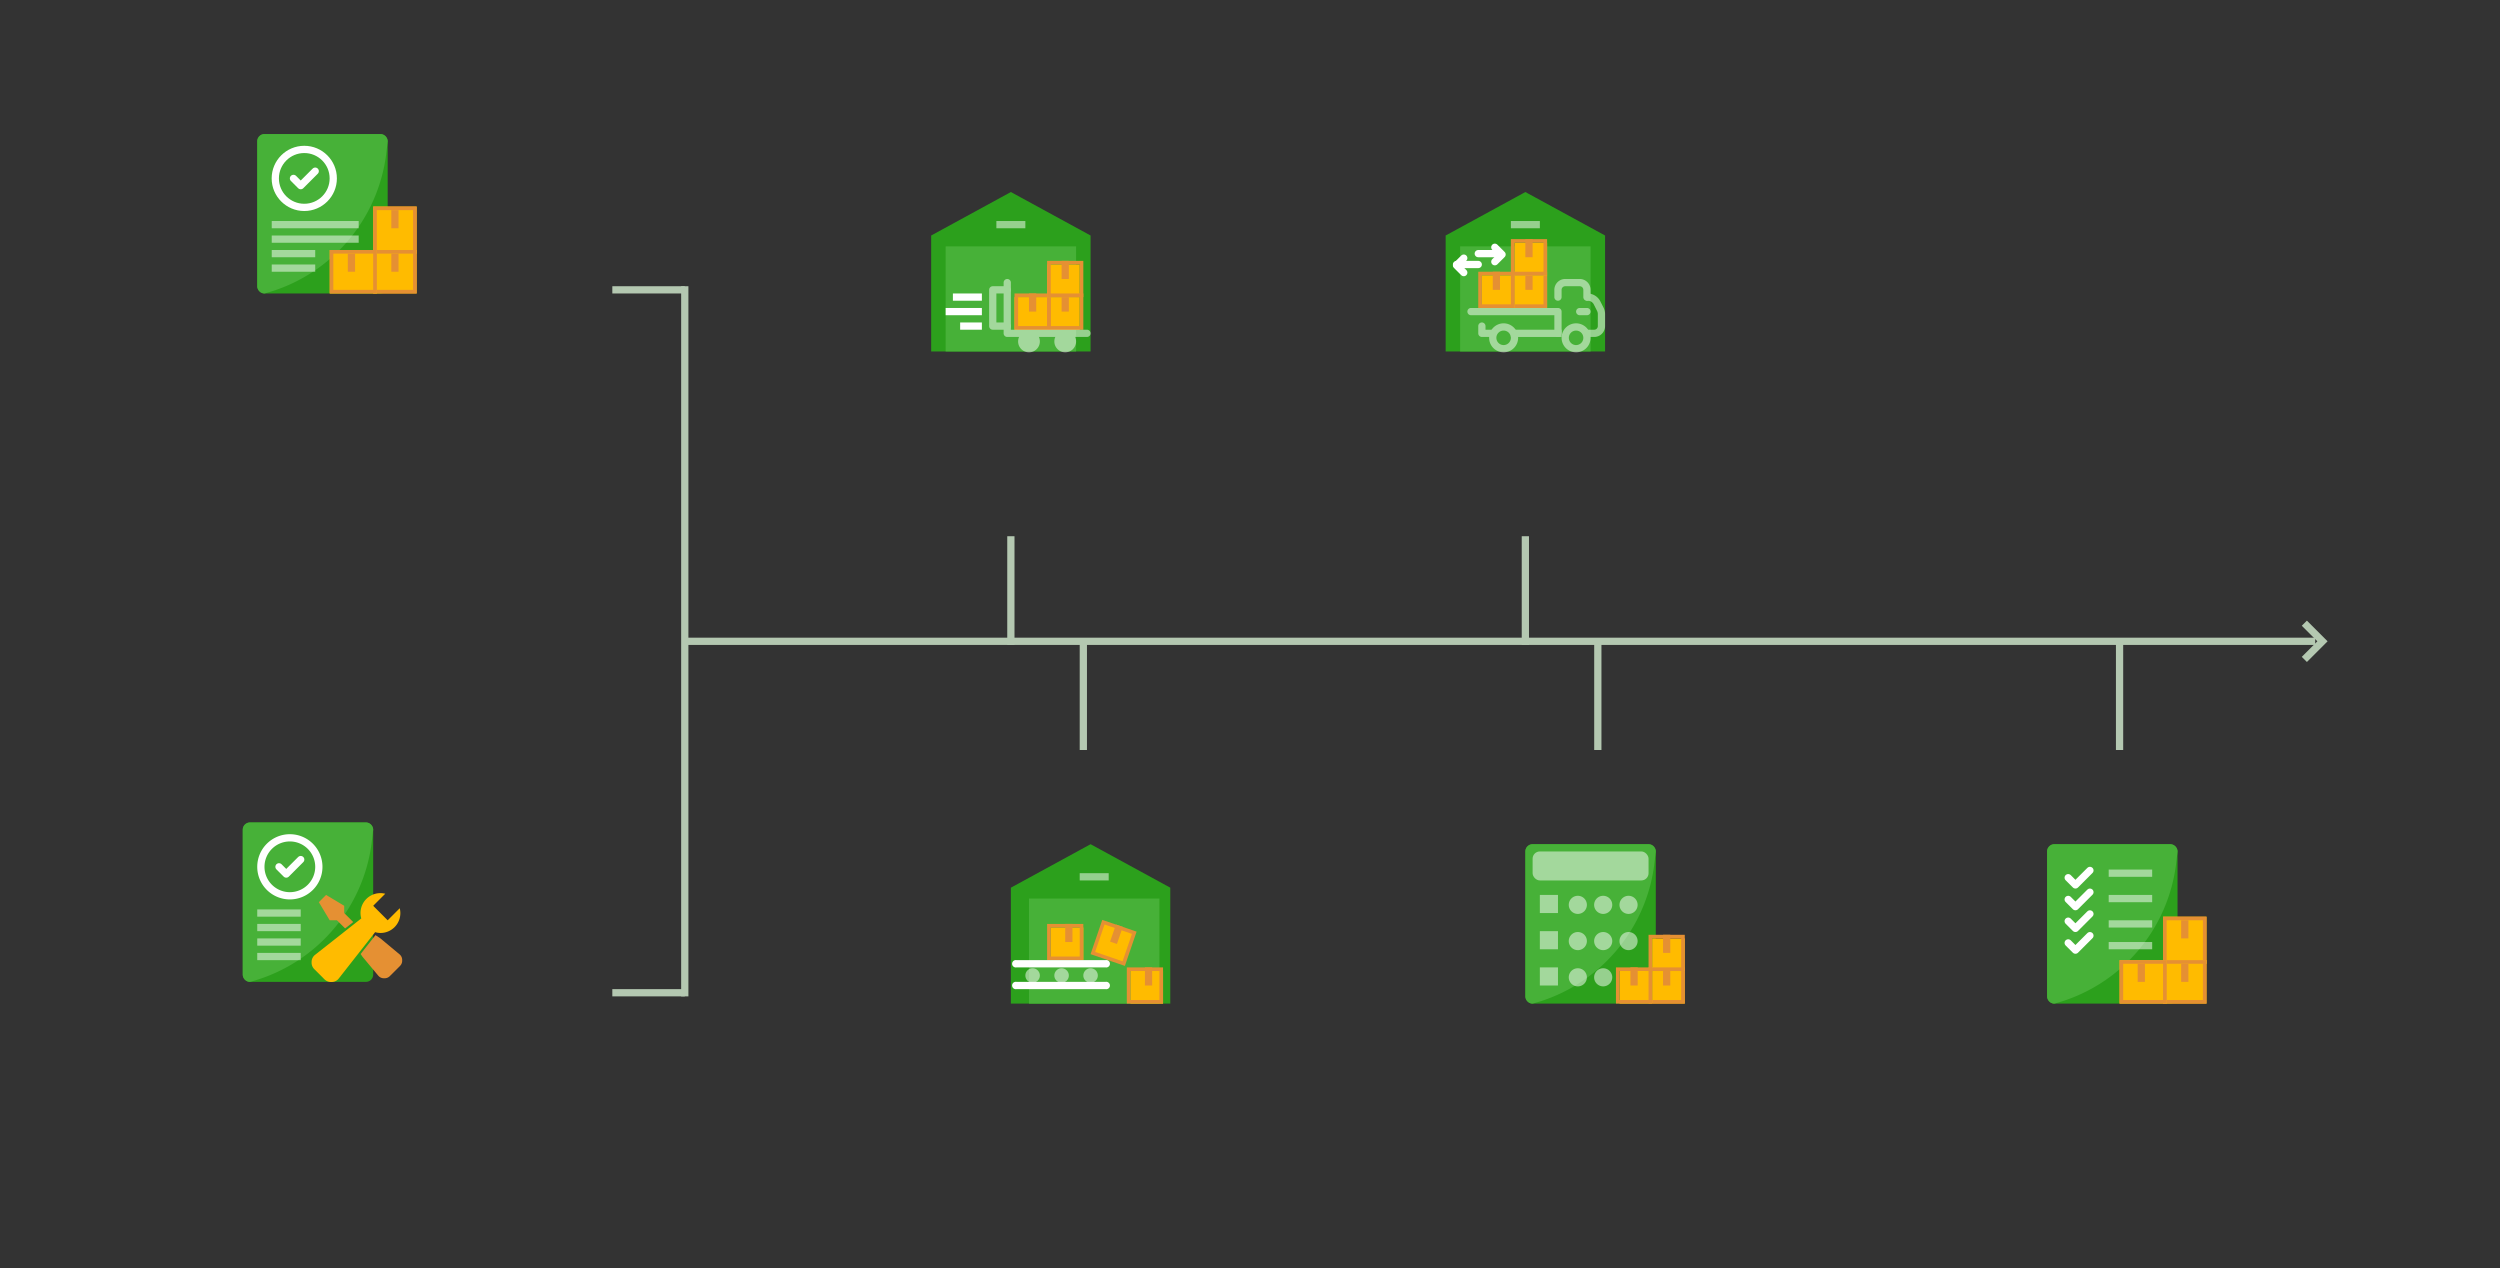 <svg id="Layer_1" data-name="Layer 1" xmlns="http://www.w3.org/2000/svg" width="690" height="350" viewBox="0 0 690 350">
  <rect x="0" y="0" width="690" height="350" fill="#333333" stroke="none"/>
  <title>qt_Kho</title>
  <rect width="690" height="350" style="fill: #fff;opacity: 0"/>
  <g>
    <g id="Group_28974" data-name="Group 28974">
      <rect id="Rectangle_15452" data-name="Rectangle 15452" x="419" y="231" width="48" height="48" style="fill: #fff;opacity: 0"/>
      <g id="Group_26860" data-name="Group 26860">
        <rect id="Rectangle_15530" data-name="Rectangle 15530" x="421" y="233" width="36" height="44" rx="2" style="fill: #2ca01c"/>
        <path id="Path_29826" data-name="Path 29826" d="M456.63,238.16A45.72,45.72,0,0,1,423,277h0a2,2,0,0,1-2-2V235a2,2,0,0,1,2-2h32a2,2,0,0,1,2,2Z" style="fill: #47b138"/>
        <path id="Rectangle_15531" data-name="Rectangle 15531" d="M435.48,247.24h0a2.5,2.5,0,0,1,2.5,2.5h0a2.5,2.5,0,0,1-2.5,2.5h0a2.5,2.5,0,0,1-2.5-2.5h0A2.5,2.5,0,0,1,435.48,247.24Z" style="fill: #fff;opacity: 0.5;isolation: isolate"/>
        <path id="Rectangle_15532" data-name="Rectangle 15532" d="M442.48,247.24h0a2.5,2.5,0,0,1,2.5,2.5h0a2.5,2.5,0,0,1-2.5,2.5h0a2.5,2.5,0,0,1-2.5-2.5h0A2.5,2.5,0,0,1,442.48,247.24Z" style="fill: #fff;opacity: 0.5;isolation: isolate"/>
        <path id="Rectangle_15533" data-name="Rectangle 15533" d="M449.48,247.24h0a2.5,2.5,0,0,1,2.5,2.5h0a2.5,2.5,0,0,1-2.5,2.5h0a2.5,2.5,0,0,1-2.5-2.5h0A2.5,2.5,0,0,1,449.48,247.24Z" style="fill: #fff;opacity: 0.5;isolation: isolate"/>
        <path id="Rectangle_15534" data-name="Rectangle 15534" d="M435.48,257.24h0a2.5,2.5,0,0,1,2.5,2.5h0a2.5,2.5,0,0,1-2.5,2.5h0a2.5,2.5,0,0,1-2.5-2.5h0A2.5,2.5,0,0,1,435.48,257.24Z" style="fill: #fff;opacity: 0.5;isolation: isolate"/>
        <path id="Rectangle_15535" data-name="Rectangle 15535" d="M442.48,257.24h0a2.5,2.5,0,0,1,2.5,2.5h0a2.5,2.5,0,0,1-2.5,2.5h0a2.5,2.5,0,0,1-2.5-2.5h0A2.5,2.5,0,0,1,442.48,257.24Z" style="fill: #fff;opacity: 0.5;isolation: isolate"/>
        <path id="Rectangle_15536" data-name="Rectangle 15536" d="M449.48,257.24h0a2.5,2.5,0,0,1,2.5,2.5h0a2.5,2.5,0,0,1-2.5,2.5h0a2.5,2.5,0,0,1-2.5-2.5h0A2.5,2.5,0,0,1,449.48,257.24Z" style="fill: #fff;opacity: 0.5;isolation: isolate"/>
        <path id="Rectangle_15537" data-name="Rectangle 15537" d="M435.48,267.24h0a2.5,2.5,0,0,1,2.5,2.5h0a2.5,2.5,0,0,1-2.5,2.5h0a2.5,2.5,0,0,1-2.5-2.5h0A2.5,2.5,0,0,1,435.48,267.24Z" style="fill: #fff;opacity: 0.5;isolation: isolate"/>
        <rect id="Rectangle_15538" data-name="Rectangle 15538" x="425" y="247" width="5" height="5" style="fill: #fff;opacity: 0.5;isolation: isolate"/>
        <rect id="Rectangle_15539" data-name="Rectangle 15539" x="425" y="257" width="5" height="5" style="fill: #fff;opacity: 0.5;isolation: isolate"/>
        <rect id="Rectangle_15540" data-name="Rectangle 15540" x="425" y="267" width="5" height="5" style="fill: #fff;opacity: 0.5;isolation: isolate"/>
        <path id="Rectangle_15541" data-name="Rectangle 15541" d="M442.48,267.24h0a2.5,2.5,0,0,1,2.5,2.5h0a2.5,2.5,0,0,1-2.5,2.5h0a2.5,2.5,0,0,1-2.5-2.5h0A2.5,2.5,0,0,1,442.48,267.24Z" style="fill: #fff;opacity: 0.5;isolation: isolate"/>
        <path id="Rectangle_15542" data-name="Rectangle 15542" d="M452,267.24h0a3,3,0,0,1,3,3h0a3,3,0,0,1-3,3h0a3,3,0,0,1-3-3h0A3,3,0,0,1,452,267.24Z" style="fill: #fff"/>
        <g id="Group_26859" data-name="Group 26859">
          <g id="Group_26842" data-name="Group 26842">
            <g id="Group_26839" data-name="Group 26839">
              <g id="Group_26836" data-name="Group 26836">
                <g id="Group_26835" data-name="Group 26835">
                  <rect id="Rectangle_15543" data-name="Rectangle 15543" x="456" y="268" width="9" height="9" style="fill: #fb0"/>
                </g>
              </g>
              <g id="Group_26838" data-name="Group 26838">
                <g id="Group_26837" data-name="Group 26837">
                  <path id="Path_29827" data-name="Path 29827" d="M464,268v8h-8v-8h8m1-1H455v10h10Z" style="fill: #e59033"/>
                </g>
              </g>
            </g>
            <g id="Group_26841" data-name="Group 26841">
              <g id="Group_26840" data-name="Group 26840">
                <rect id="Rectangle_15544" data-name="Rectangle 15544" x="459" y="267" width="2" height="5" style="fill: #e59033"/>
              </g>
            </g>
          </g>
          <g id="Group_26850" data-name="Group 26850">
            <g id="Group_26847" data-name="Group 26847">
              <g id="Group_26844" data-name="Group 26844">
                <g id="Group_26843" data-name="Group 26843">
                  <rect id="Rectangle_15545" data-name="Rectangle 15545" x="447" y="268" width="9" height="9" style="fill: #fb0"/>
                </g>
              </g>
              <g id="Group_26846" data-name="Group 26846">
                <g id="Group_26845" data-name="Group 26845">
                  <path id="Path_29828" data-name="Path 29828" d="M455,268v8h-8v-8h8m1-1H446v10h10Z" style="fill: #e59033"/>
                </g>
              </g>
            </g>
            <g id="Group_26849" data-name="Group 26849">
              <g id="Group_26848" data-name="Group 26848">
                <rect id="Rectangle_15546" data-name="Rectangle 15546" x="450" y="267" width="2" height="5" style="fill: #e59033"/>
              </g>
            </g>
          </g>
          <g id="Group_26858" data-name="Group 26858">
            <g id="Group_26855" data-name="Group 26855">
              <g id="Group_26852" data-name="Group 26852">
                <g id="Group_26851" data-name="Group 26851">
                  <rect id="Rectangle_15547" data-name="Rectangle 15547" x="456" y="259" width="9" height="9" style="fill: #fb0"/>
                </g>
              </g>
              <g id="Group_26854" data-name="Group 26854">
                <g id="Group_26853" data-name="Group 26853">
                  <path id="Path_29829" data-name="Path 29829" d="M464,259v8h-8v-8h8m1-1H455v10h10Z" style="fill: #e59033"/>
                </g>
              </g>
            </g>
            <g id="Group_26857" data-name="Group 26857">
              <g id="Group_26856" data-name="Group 26856">
                <rect id="Rectangle_15548" data-name="Rectangle 15548" x="459" y="258" width="2" height="5" style="fill: #e59033"/>
              </g>
            </g>
          </g>
        </g>
        <rect id="Rectangle_15549" data-name="Rectangle 15549" x="423" y="235" width="32" height="8" rx="2" style="fill: #fff;opacity: 0.5;isolation: isolate"/>
      </g>
    </g>
    <g id="Group_28975" data-name="Group 28975">
      <rect id="Rectangle_15422" data-name="Rectangle 15422" x="563" y="231" width="48" height="48" style="fill: #fff;fill-opacity: 0"/>
      <g id="Group_26865" data-name="Group 26865">
        <rect id="Rectangle_15512" data-name="Rectangle 15512" x="565" y="233" width="36" height="44" rx="2" style="fill: #2ca01c"/>
        <path id="Path_29808" data-name="Path 29808" d="M600.63,238.16A45.72,45.72,0,0,1,567,277h0a2,2,0,0,1-2-2V235a2,2,0,0,1,2-2h32a2,2,0,0,1,2,2Z" style="fill: #47b138"/>
        <g id="Rectangle_15513" data-name="Rectangle 15513">
          <rect x="597" y="253" width="12" height="13" style="fill: #fb0"/>
          <rect x="597.5" y="253.5" width="11" height="12" style="fill: none;stroke: #e59033;stroke-miterlimit: 10"/>
        </g>
        <g id="Rectangle_15514" data-name="Rectangle 15514">
          <rect x="597" y="265" width="12" height="12" style="fill: #fb0"/>
          <rect x="597.5" y="265.5" width="11" height="11" style="fill: none;stroke: #e59033;stroke-miterlimit: 10"/>
        </g>
        <g id="Rectangle_15515" data-name="Rectangle 15515">
          <rect x="585" y="265" width="13" height="12" style="fill: #fb0"/>
          <rect x="585.5" y="265.5" width="12" height="11" style="fill: none;stroke: #e59033;stroke-miterlimit: 10"/>
        </g>
        <rect id="Rectangle_15516" data-name="Rectangle 15516" x="590" y="266" width="2" height="5" style="fill: #e59033"/>
        <rect id="Rectangle_15517" data-name="Rectangle 15517" x="602" y="266" width="2" height="5" style="fill: #e59033"/>
        <rect id="Rectangle_15518" data-name="Rectangle 15518" x="602" y="254" width="2" height="5" style="fill: #e59033"/>
        <g id="Group_26800" data-name="Group 26800" style="opacity: 0.5">
          <path id="Path_11120-2" data-name="Path 11120-2" d="M582,240h12v2H582Z" style="fill: #fff"/>
          <path id="Path_11120-2-2" data-name="Path 11120-2-2" d="M582,247h12v2H582Z" style="fill: #fff"/>
          <path id="Path_11120-2-3" data-name="Path 11120-2-3" d="M582,254h12v2H582Z" style="fill: #fff"/>
          <path id="Path_11120-2-4" data-name="Path 11120-2-4" d="M582,260h12v2H582Z" style="fill: #fff"/>
        </g>
        <path id="Path_29879" data-name="Path 29879" d="M570.82,242.24l2,2,4-4" style="fill: none;stroke: #fff;stroke-linecap: round;stroke-linejoin: round;stroke-width: 2px"/>
        <path id="Path_29880" data-name="Path 29880" d="M570.82,248.24l2,2,4-4" style="fill: none;stroke: #fff;stroke-linecap: round;stroke-linejoin: round;stroke-width: 2px"/>
        <path id="Path_29881" data-name="Path 29881" d="M570.82,254.24l2,2,4-4" style="fill: none;stroke: #fff;stroke-linecap: round;stroke-linejoin: round;stroke-width: 2px"/>
        <path id="Path_29882" data-name="Path 29882" d="M570.82,260.24l2,2,4-4" style="fill: none;stroke: #fff;stroke-linecap: round;stroke-linejoin: round;stroke-width: 2px"/>
      </g>
    </g>
    <g id="Group_28976" data-name="Group 28976">
      <rect id="Rectangle_15452-2" data-name="Rectangle 15452-2" x="65" y="225" width="48" height="48" style="fill: #fff;opacity: 0"/>
      <g id="Group_26811" data-name="Group 26811">
        <g id="Group_26802" data-name="Group 26802">
          <rect id="Rectangle_15519" data-name="Rectangle 15519" x="67" y="227" width="36" height="44" rx="2" style="fill: #2ca01c"/>
        </g>
        <g id="Group_26803" data-name="Group 26803">
          <path id="Path_29810" data-name="Path 29810" d="M102.63,232.16A45.72,45.72,0,0,1,69,271h0a2,2,0,0,1-2-2V229a2,2,0,0,1,2-2h32a2,2,0,0,1,2,2Z" style="fill: #47b138"/>
        </g>
        <g id="Group_26804" data-name="Group 26804" style="opacity: 0.5">
          <g id="Path_11120-2-5" data-name="Path 11120-2-5">
            <path id="Path_29811" data-name="Path 29811" d="M71,251H83v2H71Z" style="fill: #fff"/>
          </g>
          <g id="Path_11120-2-6" data-name="Path 11120-2-6">
            <path id="Path_29812" data-name="Path 29812" d="M71,255H83v2H71Z" style="fill: #fff"/>
          </g>
          <g id="Path_11120-2-7" data-name="Path 11120-2-7">
            <path id="Path_29813" data-name="Path 29813" d="M71,259H83v2H71Z" style="fill: #fff"/>
          </g>
          <g id="Path_11120-2-8" data-name="Path 11120-2-8">
            <path id="Path_29814" data-name="Path 29814" d="M71,263H83v2H71Z" style="fill: #fff"/>
          </g>
        </g>
        <g id="Group_26805" data-name="Group 26805">
          <path id="Path_29815" data-name="Path 29815" d="M80,232.24a7,7,0,1,1-7,7,7,7,0,0,1,7-7m0-2a9,9,0,1,0,9,9A9,9,0,0,0,80,230.24Z" style="fill: #fff"/>
        </g>
        <g id="Group_26810" data-name="Group 26810">
          <g id="Group_26807" data-name="Group 26807">
            <path id="Path_29817" data-name="Path 29817" d="M105,259l-1.37-.91-4.09,5.21.46.7,4.4,5.28a2,2,0,0,0,1.54.72h.23a2,2,0,0,0,1.42-.59l2.82-2.82a2,2,0,0,0,.59-1.42v-.23a2,2,0,0,0-.72-1.54Z" style="fill: #e59033"/>
          </g>
          <g id="Group_26808" data-name="Group 26808">
            <path id="Path_29818" data-name="Path 29818" d="M93,254l2.25,2.25,2.24-1.76L95,252v-2l-5-3-2,2,3,5Z" style="fill: #e59033"/>
          </g>
          <g id="Group_26809" data-name="Group 26809">
            <path id="Path_29819" data-name="Path 29819" d="M105,257.5a5.48,5.48,0,0,0,5.5-5.46,5.78,5.78,0,0,0-.17-1.37L107,254l-4-4,3.33-3.33a5.49,5.49,0,0,0-6.62,6.82L87,263.5a2.5,2.5,0,0,0-1,2v.2a2.51,2.51,0,0,0,.73,1.77l2.83,2.83a2.51,2.51,0,0,0,1.77.73h.2a2.46,2.46,0,0,0,2-1l10-12.75A5.42,5.42,0,0,0,105,257.5Z" style="fill: #fb0"/>
          </g>
        </g>
        <path id="Path_29884" data-name="Path 29884" d="M77,239.24l2,2,4-4" style="fill: none;stroke: #fff;stroke-linecap: round;stroke-linejoin: round;stroke-width: 2px"/>
      </g>
    </g>
    <g id="Group_28977" data-name="Group 28977">
      <rect id="Rectangle_15422-2" data-name="Rectangle 15422-2" x="69" y="35" width="48" height="48" style="fill: #fff;fill-opacity: 0"/>
      <g id="Group_26801" data-name="Group 26801">
        <rect id="Rectangle_15512-2" data-name="Rectangle 15512-2" x="71" y="37" width="36" height="44" rx="2" style="fill: #2ca01c"/>
        <path id="Path_29808-2" data-name="Path 29808-2" d="M106.63,42.16A45.72,45.72,0,0,1,73,81h0a2,2,0,0,1-2-2V39a2,2,0,0,1,2-2h32a2,2,0,0,1,2,2Z" style="fill: #47b138"/>
        <g id="Rectangle_15513-2" data-name="Rectangle 15513-2">
          <rect x="103" y="57" width="12" height="13" style="fill: #fb0"/>
          <rect x="103.5" y="57.5" width="11" height="12" style="fill: none;stroke: #e59033;stroke-miterlimit: 10"/>
        </g>
        <g id="Rectangle_15514-2" data-name="Rectangle 15514-2">
          <rect x="103" y="69" width="12" height="12" style="fill: #fb0"/>
          <rect x="103.5" y="69.5" width="11" height="11" style="fill: none;stroke: #e59033;stroke-miterlimit: 10"/>
        </g>
        <g id="Rectangle_15515-2" data-name="Rectangle 15515-2">
          <rect x="91" y="69" width="13" height="12" style="fill: #fb0"/>
          <rect x="91.5" y="69.5" width="12" height="11" style="fill: none;stroke: #e59033;stroke-miterlimit: 10"/>
        </g>
        <rect id="Rectangle_15516-2" data-name="Rectangle 15516-2" x="96" y="70" width="2" height="5" style="fill: #e59033"/>
        <rect id="Rectangle_15517-2" data-name="Rectangle 15517-2" x="108" y="70" width="2" height="5" style="fill: #e59033"/>
        <rect id="Rectangle_15518-2" data-name="Rectangle 15518-2" x="108" y="58" width="2" height="5" style="fill: #e59033"/>
        <g id="Group_26800-2" data-name="Group 26800-2" style="opacity: 0.5">
          <path id="Path_11120-2-9" data-name="Path 11120-2-9" d="M75,61H99v2H75Z" style="fill: #fff"/>
          <path id="Path_11120-2-10" data-name="Path 11120-2-10" d="M75,65H99v2H75Z" style="fill: #fff"/>
          <path id="Path_11120-2-11" data-name="Path 11120-2-11" d="M75,69H87v2H75Z" style="fill: #fff"/>
          <path id="Path_11120-2-12" data-name="Path 11120-2-12" d="M75,73H87v2H75Z" style="fill: #fff"/>
        </g>
        <g id="Ellipse_3826" data-name="Ellipse 3826">
          <circle cx="83.98" cy="49.24" r="9" style="fill: none"/>
          <circle cx="83.98" cy="49.24" r="8" style="fill: none;stroke: #fff;stroke-miterlimit: 10;stroke-width: 2px"/>
        </g>
        <path id="Path_29883" data-name="Path 29883" d="M81,49.24l2,2,4-4" style="fill: none;stroke: #fff;stroke-linecap: round;stroke-linejoin: round;stroke-width: 2px"/>
      </g>
    </g>
    <g id="Group_28978" data-name="Group 28978">
      <rect id="Rectangle_15422-3" data-name="Rectangle 15422-3" x="255" y="51" width="48" height="48" style="fill: #fff;fill-opacity: 0"/>
      <g id="Group_26746" data-name="Group 26746">
        <g id="Group_26746-2" data-name="Group 26746-2">
          <path id="Path_29784" data-name="Path 29784" d="M301,97H257V65l22-12,2.9,1.58L301,65Z" style="fill: #2ca01c"/>
        </g>
        <g id="Group_26747" data-name="Group 26747">
          <rect id="Rectangle_15495" data-name="Rectangle 15495" x="261" y="68" width="36" height="29" style="fill: #47b138"/>
        </g>
        <g id="Group_26763" data-name="Group 26763">
          <g id="Group_26752" data-name="Group 26752">
            <g id="Group_26750" data-name="Group 26750">
              <g id="Group_26748" data-name="Group 26748">
                <rect id="Rectangle_15496" data-name="Rectangle 15496" x="289" y="82" width="9" height="9" style="fill: #fb0"/>
              </g>
              <g id="Group_26749" data-name="Group 26749">
                <path id="Path_29785" data-name="Path 29785" d="M298,82v8h-8V82h8m1-1H289V91h10Z" style="fill: #e59033"/>
              </g>
            </g>
            <g id="Group_26751" data-name="Group 26751">
              <rect id="Rectangle_15497" data-name="Rectangle 15497" x="293" y="81" width="2" height="5" style="fill: #e59033"/>
            </g>
          </g>
          <g id="Group_26757" data-name="Group 26757">
            <g id="Group_26755" data-name="Group 26755">
              <g id="Group_26753" data-name="Group 26753">
                <rect id="Rectangle_15498" data-name="Rectangle 15498" x="280" y="82" width="9" height="9" style="fill: #fb0"/>
              </g>
              <g id="Group_26754" data-name="Group 26754">
                <path id="Path_29786" data-name="Path 29786" d="M289,82v8h-8V82h8m1-1H280V91h10Z" style="fill: #e59033"/>
              </g>
            </g>
            <g id="Group_26756" data-name="Group 26756">
              <rect id="Rectangle_15499" data-name="Rectangle 15499" x="284" y="81" width="2" height="5" style="fill: #e59033"/>
            </g>
          </g>
          <g id="Group_26762" data-name="Group 26762">
            <g id="Group_26760" data-name="Group 26760">
              <g id="Group_26758" data-name="Group 26758">
                <rect id="Rectangle_15500" data-name="Rectangle 15500" x="289" y="73" width="9" height="9" style="fill: #fb0"/>
              </g>
              <g id="Group_26759" data-name="Group 26759">
                <path id="Path_29787" data-name="Path 29787" d="M298,73v8h-8V73h8m1-1H289V82h10Z" style="fill: #e59033"/>
              </g>
            </g>
            <g id="Group_26761" data-name="Group 26761">
              <rect id="Rectangle_15501" data-name="Rectangle 15501" x="293" y="72" width="2" height="5" style="fill: #e59033"/>
            </g>
          </g>
        </g>
        <g id="Group_26764" data-name="Group 26764" style="opacity: 0.5">
          <g id="Path_11120-2-13" data-name="Path 11120-2-13">
            <path id="Path_29788" data-name="Path 29788" d="M275,61h8v2h-8Z" style="fill: #fff"/>
          </g>
        </g>
        <g id="Group_26769" data-name="Group 26769" style="opacity: 0.5">
          <g id="Group_26765" data-name="Group 26765">
            <path id="Rectangle_15502" data-name="Rectangle 15502" d="M284,91.24h0a3,3,0,0,1,3,3h0a3,3,0,0,1-3,3h0a3,3,0,0,1-3-3h0A3,3,0,0,1,284,91.24Z" style="fill: #fff"/>
          </g>
          <g id="Group_26766" data-name="Group 26766">
            <path id="Rectangle_15503" data-name="Rectangle 15503" d="M294,91.24h0a3,3,0,0,1,3,3h0a3,3,0,0,1-3,3h0a3,3,0,0,1-3-3h0A3,3,0,0,1,294,91.24Z" style="fill: #fff"/>
          </g>
          <g id="Group_26767" data-name="Group 26767">
            <path id="Path_29790" data-name="Path 29790" d="M300,93H278a1,1,0,0,1-1-1V78a1,1,0,0,1,2,0V91h21a1,1,0,0,1,0,2Z" style="fill: #fff"/>
          </g>
          <g id="Group_26768" data-name="Group 26768">
            <path id="Path_29791" data-name="Path 29791" d="M278,91h-4a1,1,0,0,1-1-1V80a1,1,0,0,1,1-1h4a1,1,0,0,1,0,2h-3v8h3a1,1,0,0,1,0,2Z" style="fill: #fff"/>
          </g>
        </g>
        <g id="Path_11120-2-14" data-name="Path 11120-2-14">
          <path id="Path_29792" data-name="Path 29792" d="M263,81h8v2h-8Z" style="fill: #fff"/>
        </g>
        <g id="Path_11120-2-15" data-name="Path 11120-2-15">
          <path id="Path_29793" data-name="Path 29793" d="M261,85h10v2H261Z" style="fill: #fff"/>
        </g>
        <g id="Path_11120-2-16" data-name="Path 11120-2-16">
          <path id="Path_29794" data-name="Path 29794" d="M265,89h6v2h-6Z" style="fill: #fff"/>
        </g>
      </g>
    </g>
    <g id="Group_28979" data-name="Group 28979">
      <rect id="Rectangle_15422-4" data-name="Rectangle 15422-4" x="397" y="51" width="48" height="48" style="fill: #fff;fill-opacity: 0"/>
      <g id="Group_26799" data-name="Group 26799">
        <path id="Path_29795" data-name="Path 29795" d="M443,97H399V65l22-12,2.9,1.58L443,65Z" style="fill: #2ca01c"/>
        <rect id="Rectangle_15504" data-name="Rectangle 15504" x="403" y="68" width="36" height="29" style="fill: #47b138"/>
        <g id="Group_26796" data-name="Group 26796">
          <g id="Group_26786" data-name="Group 26786">
            <g id="Group_26775" data-name="Group 26775">
              <g id="Group_26773" data-name="Group 26773">
                <g id="Group_26771" data-name="Group 26771">
                  <rect id="Rectangle_15505" data-name="Rectangle 15505" x="418" y="76" width="9" height="9" style="fill: #fb0"/>
                </g>
                <g id="Group_26772" data-name="Group 26772">
                  <path id="Path_29796" data-name="Path 29796" d="M426,76v8h-8V76h8m1-1H417V85h10Z" style="fill: #e59033"/>
                </g>
              </g>
              <g id="Group_26774" data-name="Group 26774">
                <rect id="Rectangle_15506" data-name="Rectangle 15506" x="421" y="75" width="2" height="5" style="fill: #e59033"/>
              </g>
            </g>
            <g id="Group_26780" data-name="Group 26780">
              <g id="Group_26778" data-name="Group 26778">
                <g id="Group_26776" data-name="Group 26776">
                  <rect id="Rectangle_15507" data-name="Rectangle 15507" x="409" y="76" width="9" height="9" style="fill: #fb0"/>
                </g>
                <g id="Group_26777" data-name="Group 26777">
                  <path id="Path_29797" data-name="Path 29797" d="M417,76v8h-8V76h8m1-1H408V85h10Z" style="fill: #e59033"/>
                </g>
              </g>
              <g id="Group_26779" data-name="Group 26779">
                <rect id="Rectangle_15508" data-name="Rectangle 15508" x="412" y="75" width="2" height="5" style="fill: #e59033"/>
              </g>
            </g>
            <g id="Group_26785" data-name="Group 26785">
              <g id="Group_26783" data-name="Group 26783">
                <g id="Group_26781" data-name="Group 26781">
                  <rect id="Rectangle_15509" data-name="Rectangle 15509" x="418" y="67" width="9" height="9" style="fill: #fb0"/>
                </g>
                <g id="Group_26782" data-name="Group 26782">
                  <path id="Path_29798" data-name="Path 29798" d="M426,67v8h-8V67h8m1-1H417V76h10Z" style="fill: #e59033"/>
                </g>
              </g>
              <g id="Group_26784" data-name="Group 26784">
                <rect id="Rectangle_15510" data-name="Rectangle 15510" x="421" y="66" width="2" height="5" style="fill: #e59033"/>
              </g>
            </g>
          </g>
          <g id="Group_26795" data-name="Group 26795" style="opacity: 0.5">
            <g id="Group_26787" data-name="Group 26787">
              <path id="Path_29799" data-name="Path 29799" d="M435,91.24a2,2,0,1,1-2,2,2,2,0,0,1,2-2m0-2a4,4,0,1,0,4,4A4,4,0,0,0,435,89.24Z" style="fill: #fff"/>
            </g>
            <g id="Group_26788" data-name="Group 26788">
              <path id="Path_29800" data-name="Path 29800" d="M415,91.24a2,2,0,1,1-2,2,2,2,0,0,1,2-2m0-2a4,4,0,1,0,4,4A4,4,0,0,0,415,89.24Z" style="fill: #fff"/>
            </g>
            <g id="Group_26789" data-name="Group 26789">
              <path id="Path_29801" data-name="Path 29801" d="M412,93h-3a1,1,0,0,1-1-1V90a1,1,0,0,1,2,0v1h2a1,1,0,0,1,0,2Z" style="fill: #fff"/>
            </g>
            <g id="Group_26790" data-name="Group 26790">
              <path id="Path_29802" data-name="Path 29802" d="M438,87h-2a1,1,0,0,1,0-2h2a1,1,0,0,1,0,2Z" style="fill: #fff"/>
            </g>
            <g id="Group_26791" data-name="Group 26791">
              <rect id="Rectangle_15511" data-name="Rectangle 15511" x="417" y="91" width="14" height="2" style="fill: #fff"/>
            </g>
            <g id="Group_26792" data-name="Group 26792">
              <path id="Path_29803" data-name="Path 29803" d="M443,90a3,3,0,0,1-3,3h-2a1,1,0,0,1,0-2h2a1,1,0,0,0,1-1V86.71a2,2,0,0,0-.21-.9l-.86-1.71A1.89,1.89,0,0,0,438.2,83a1,1,0,1,1-.05-2,4,4,0,0,1,3.57,2.22l.86,1.7a4,4,0,0,1,.42,1.79Z" style="fill: #fff"/>
            </g>
            <g id="Group_26793" data-name="Group 26793">
              <path id="Path_29804" data-name="Path 29804" d="M438,83a1,1,0,0,1-1-1V80a1,1,0,0,0-1-1h-4a1,1,0,0,0-1,1v2a1,1,0,0,1-2,0V80a3,3,0,0,1,3-3h4a3,3,0,0,1,3,3v2A1,1,0,0,1,438,83Z" style="fill: #fff"/>
            </g>
            <g id="Group_26794" data-name="Group 26794">
              <path id="Path_29805" data-name="Path 29805" d="M430,93a1,1,0,0,1-1-1V87H406a1,1,0,0,1,0-2h24a1,1,0,0,1,1,1v6A1,1,0,0,1,430,93Z" style="fill: #fff"/>
            </g>
          </g>
        </g>
        <g id="Group_26797" data-name="Group 26797">
          <path id="Path_29806" data-name="Path 29806" d="M404,71.24l-2,2,2,2" style="fill: none;stroke: #fff;stroke-linecap: round;stroke-linejoin: round;stroke-width: 2px"/>
          <line id="Line_962" data-name="Line 962" x1="408" y1="73" x2="402" y2="73" style="fill: none;stroke: #fff;stroke-linecap: round;stroke-linejoin: round;stroke-width: 2px"/>
        </g>
        <g id="Group_26798" data-name="Group 26798">
          <path id="Path_29807" data-name="Path 29807" d="M412.57,72.24l2-2-2-2" style="fill: none;stroke: #fff;stroke-linecap: round;stroke-linejoin: round;stroke-width: 2px"/>
          <line id="Line_963" data-name="Line 963" x1="408" y1="70" x2="414" y2="70" style="fill: none;stroke: #fff;stroke-linecap: round;stroke-linejoin: round;stroke-width: 2px"/>
        </g>
      </g>
      <g id="Group_27136" data-name="Group 27136" style="opacity: 0.5">
        <g id="Path_11120-2-17" data-name="Path 11120-2-17">
          <path id="Path_29788-2" data-name="Path 29788-2" d="M417,61h8v2h-8Z" style="fill: #fff"/>
        </g>
      </g>
    </g>
    <g id="Group_28981" data-name="Group 28981">
      <rect id="Rectangle_15452-3" data-name="Rectangle 15452-3" x="277" y="231" width="48" height="48" style="fill: #fff;opacity: 0"/>
      <g id="Group_26834" data-name="Group 26834">
        <g id="Group_26812" data-name="Group 26812">
          <path id="Path_29820" data-name="Path 29820" d="M323,277H279V245l22-12,2.9,1.58L323,245Z" style="fill: #2ca01c"/>
        </g>
        <g id="Group_26813" data-name="Group 26813">
          <rect id="Rectangle_15520" data-name="Rectangle 15520" x="284" y="248" width="36" height="29" style="fill: #47b138"/>
        </g>
        <g id="Group_26818" data-name="Group 26818">
          <g id="Group_26816" data-name="Group 26816">
            <g id="Group_26814" data-name="Group 26814">
              <rect id="Rectangle_15521" data-name="Rectangle 15521" x="302.84" y="255.74" width="9" height="9" transform="translate(-38.44 466.68) rotate(-71.09)" style="fill: #fb0"/>
            </g>
            <g id="Group_26815" data-name="Group 26815">
              <path id="Path_29821" data-name="Path 29821" d="M304.85,255.16l7.57,2.59-2.59,7.57-7.57-2.59,2.59-7.57m-.62-1.27L301,263.35l9.47,3.24,3.23-9.46Z" style="fill: #e59033"/>
            </g>
          </g>
          <g id="Group_26817" data-name="Group 26817">
            <rect id="Rectangle_15522" data-name="Rectangle 15522" x="305.65" y="256.87" width="5" height="2" transform="translate(-35.57 465.98) rotate(-71.12)" style="fill: #e59033"/>
          </g>
        </g>
        <g id="Group_26823" data-name="Group 26823">
          <g id="Group_26821" data-name="Group 26821">
            <g id="Group_26819" data-name="Group 26819">
              <rect id="Rectangle_15523" data-name="Rectangle 15523" x="290" y="256" width="9" height="9" style="fill: #fb0"/>
            </g>
            <g id="Group_26820" data-name="Group 26820">
              <path id="Path_29822" data-name="Path 29822" d="M298,256v8h-8v-8h8m1-1H289v10h10Z" style="fill: #e59033"/>
            </g>
          </g>
          <g id="Group_26822" data-name="Group 26822">
            <rect id="Rectangle_15524" data-name="Rectangle 15524" x="294" y="255" width="2" height="5" style="fill: #e59033"/>
          </g>
        </g>
        <g id="Group_26828" data-name="Group 26828">
          <g id="Group_26826" data-name="Group 26826">
            <g id="Group_26824" data-name="Group 26824">
              <rect id="Rectangle_15525" data-name="Rectangle 15525" x="312" y="268" width="9" height="9" style="fill: #fb0"/>
            </g>
            <g id="Group_26825" data-name="Group 26825">
              <path id="Path_29823" data-name="Path 29823" d="M320,268v8h-8v-8h8m1-1H311v10h10Z" style="fill: #e59033"/>
            </g>
          </g>
          <g id="Group_26827" data-name="Group 26827">
            <rect id="Rectangle_15526" data-name="Rectangle 15526" x="316" y="267" width="2" height="5" style="fill: #e59033"/>
          </g>
        </g>
        <g id="Group_26829" data-name="Group 26829">
          <path id="Path_29824" data-name="Path 29824" d="M305.12,267H280.57a1,1,0,1,1-.41-2,.94.94,0,0,1,.41,0h24.54a1,1,0,1,1,.42,2,1,1,0,0,1-.42,0Z" style="fill: #fff"/>
        </g>
        <g id="Group_26830" data-name="Group 26830">
          <path id="Path_29825" data-name="Path 29825" d="M305.12,273H280.57a1,1,0,1,1-.41-2,.94.94,0,0,1,.41,0h24.54a1,1,0,1,1,.42,2,1,1,0,0,1-.42,0Z" style="fill: #fff"/>
        </g>
        <g id="Group_26831" data-name="Group 26831" style="opacity: 0.5">
          <path id="Rectangle_15527" data-name="Rectangle 15527" d="M293,267.24h0a2,2,0,0,1,2,2h0a2,2,0,0,1-2,2h0a2,2,0,0,1-2-2h0A2,2,0,0,1,293,267.24Z" style="fill: #fff"/>
        </g>
        <g id="Group_26832" data-name="Group 26832" style="opacity: 0.5">
          <path id="Rectangle_15528" data-name="Rectangle 15528" d="M285,267.24h0a2,2,0,0,1,2,2h0a2,2,0,0,1-2,2h0a2,2,0,0,1-2-2h0A2,2,0,0,1,285,267.24Z" style="fill: #fff"/>
        </g>
        <g id="Group_26833" data-name="Group 26833" style="opacity: 0.5">
          <path id="Rectangle_15529" data-name="Rectangle 15529" d="M301,267.24h0a2,2,0,0,1,2,2h0a2,2,0,0,1-2,2h0a2,2,0,0,1-2-2h0A2,2,0,0,1,301,267.24Z" style="fill: #fff"/>
        </g>
        <g id="Group_27135" data-name="Group 27135" style="opacity: 0.5">
          <g id="Path_11120-2-18" data-name="Path 11120-2-18">
            <path id="Path_29788-3" data-name="Path 29788-3" d="M298,241h8v2h-8Z" style="fill: #fff"/>
          </g>
        </g>
      </g>
    </g>
    <line id="Line_1203" data-name="Line 1203" x1="189" y1="79" x2="189" y2="275" style="fill: none;stroke: #b4c8b1;stroke-width: 2px"/>
    <line id="Line_1208" data-name="Line 1208" x1="279" y1="148" x2="279" y2="178" style="fill: none;stroke: #b4c8b1;stroke-width: 2px"/>
    <line id="Line_1216" data-name="Line 1216" x1="421" y1="148" x2="421" y2="178" style="fill: none;stroke: #b4c8b1;stroke-width: 2px"/>
    <line id="Line_1210" data-name="Line 1210" x1="299" y1="177" x2="299" y2="207" style="fill: none;stroke: #b4c8b1;stroke-width: 2px"/>
    <line id="Line_1215" data-name="Line 1215" x1="441" y1="177" x2="441" y2="207" style="fill: none;stroke: #b4c8b1;stroke-width: 2px"/>
    <line id="Line_1214" data-name="Line 1214" x1="585" y1="177" x2="585" y2="207" style="fill: none;stroke: #b4c8b1;stroke-width: 2px"/>
    <line id="Line_1204" data-name="Line 1204" x1="189" y1="177" x2="639" y2="177" style="fill: none;stroke: #b4c8b1;stroke-width: 2px"/>
    <path id="Path_30411" data-name="Path 30411" d="M636,172l5,5-5,5" style="fill: none;stroke: #b4c8b1;stroke-miterlimit: 10;stroke-width: 2px"/>
    <line id="Line_1212" data-name="Line 1212" x1="169" y1="274" x2="189" y2="274" style="fill: none;stroke: #b4c8b1;stroke-width: 2px"/>
    <line id="Line_1213" data-name="Line 1213" x1="169" y1="80" x2="189" y2="80" style="fill: none;stroke: #b4c8b1;stroke-width: 2px"/>
  </g>
</svg>
